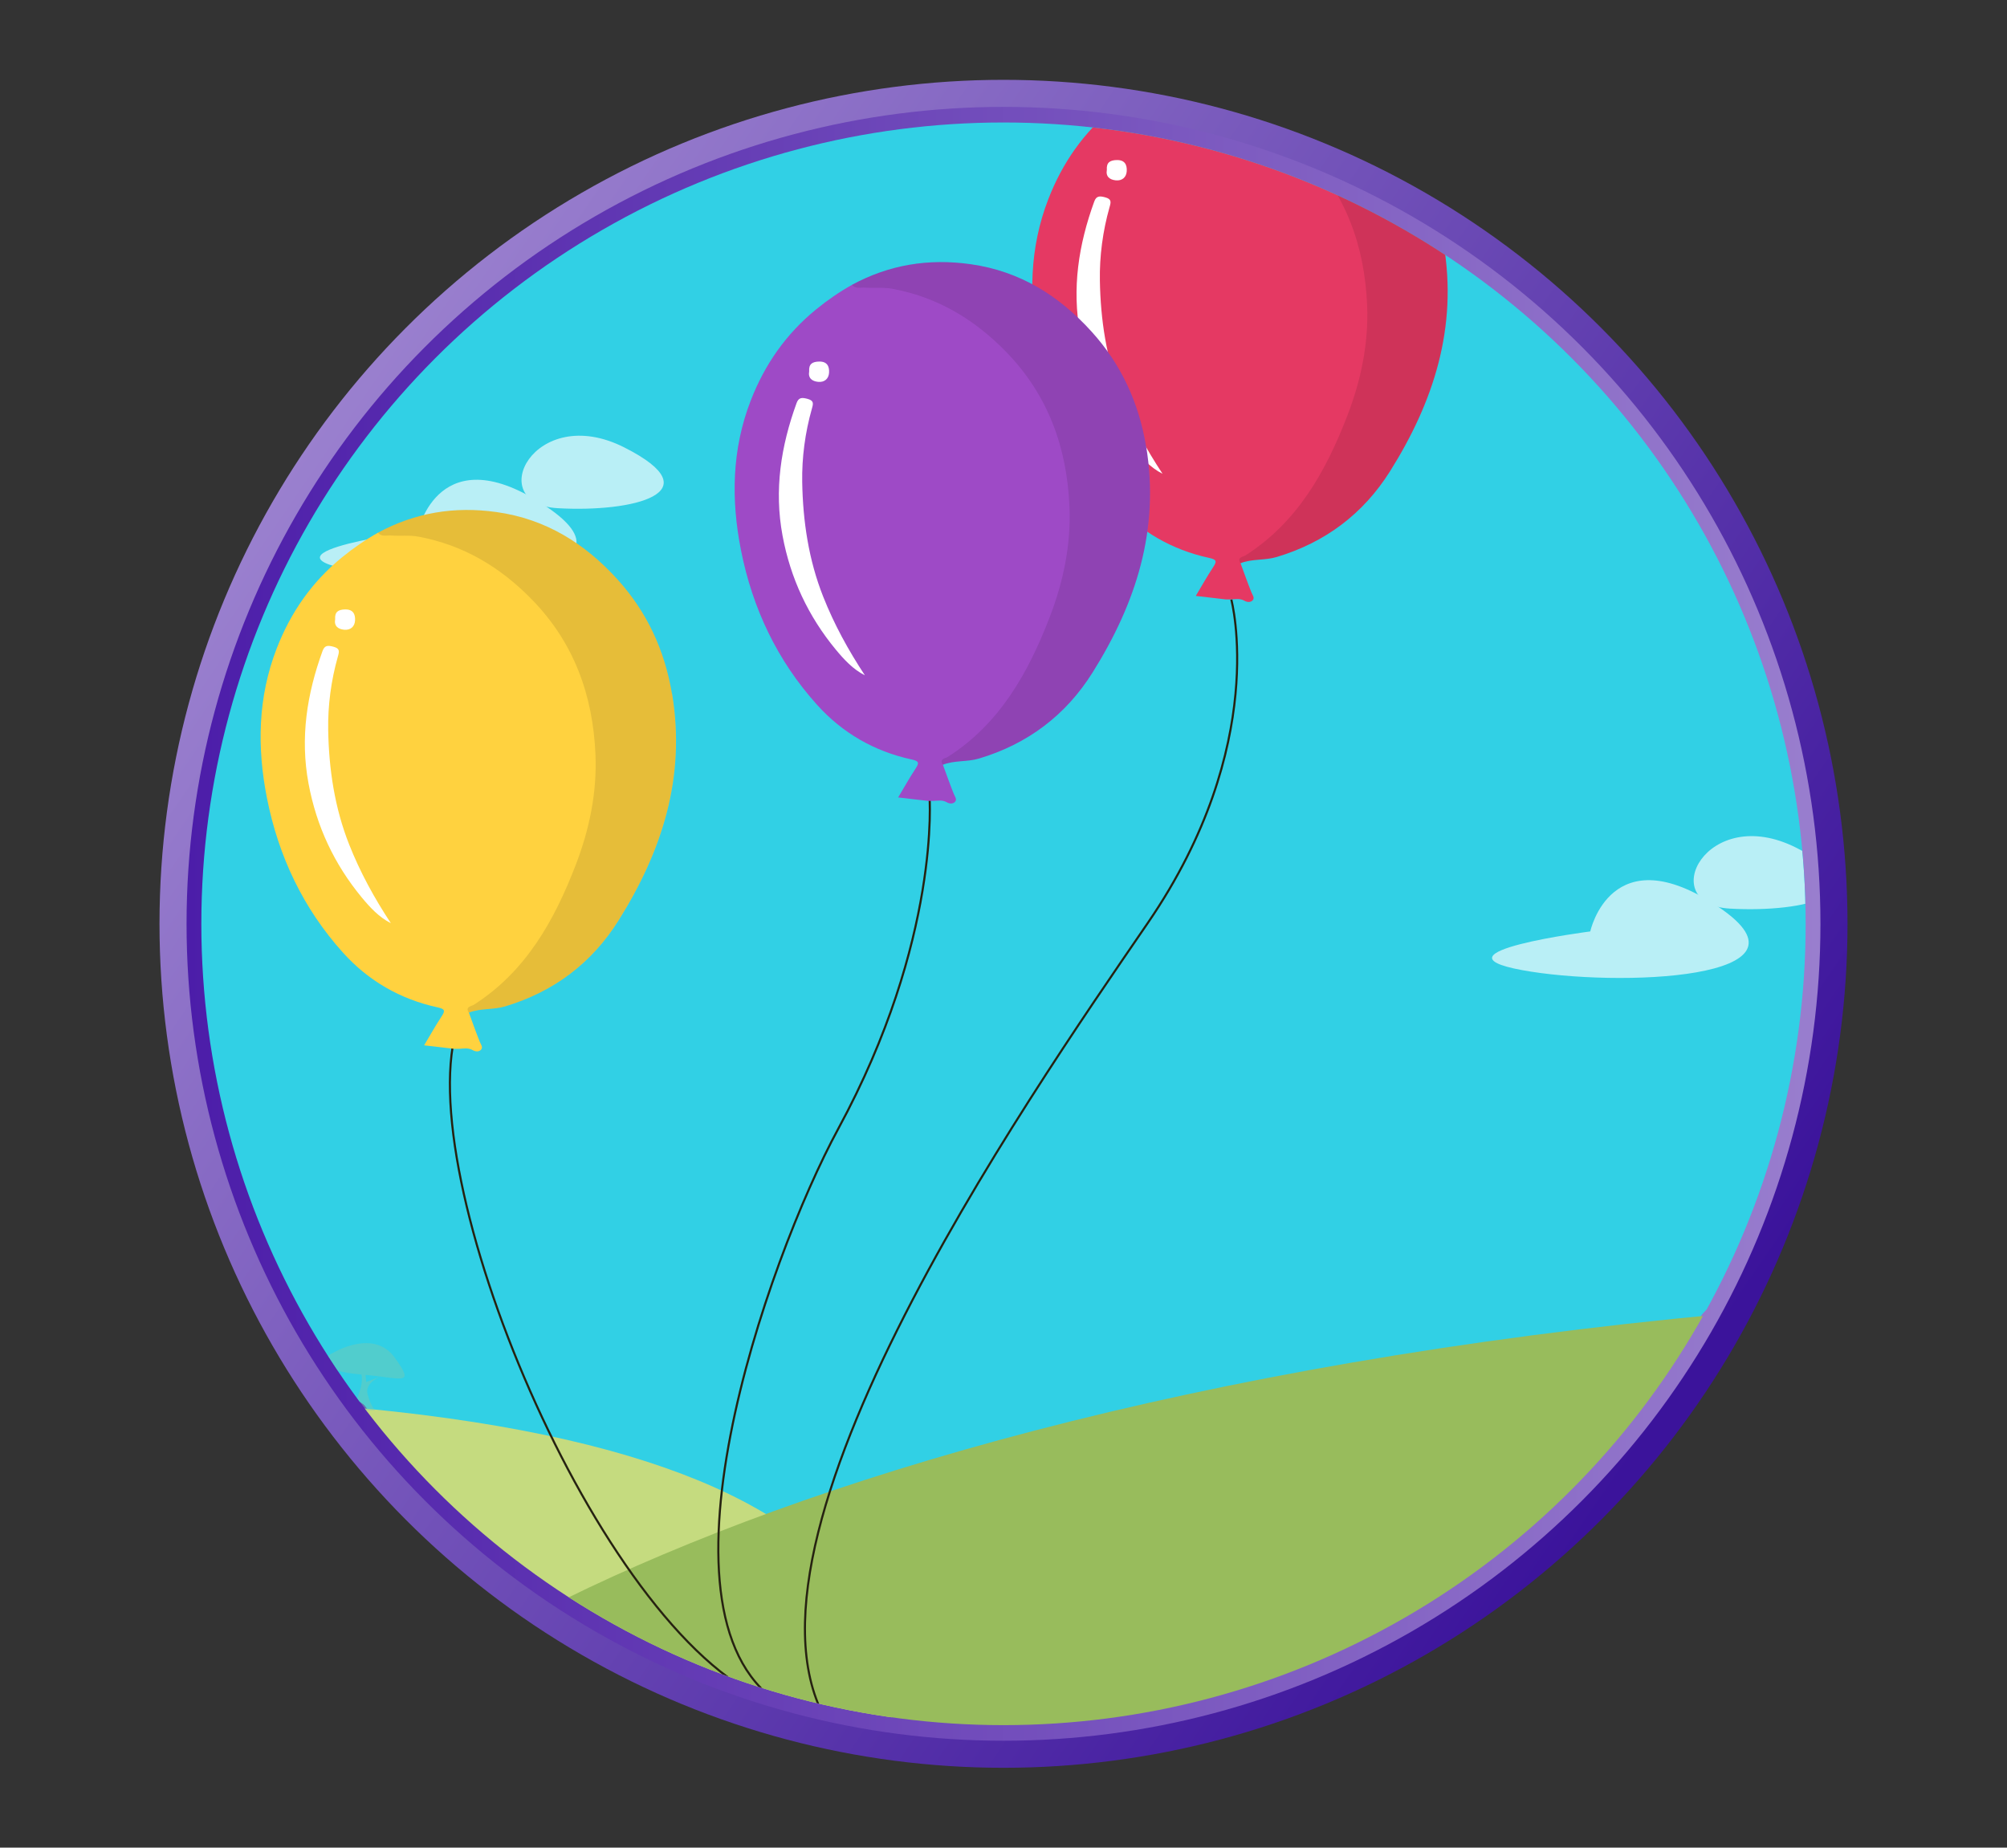 <?xml version="1.0" encoding="UTF-8"?><svg id="a" xmlns="http://www.w3.org/2000/svg" xmlns:xlink="http://www.w3.org/1999/xlink" viewBox="0 0 718 661"><rect x="0" y="0" width="718" height="661" fill="#333333" stroke="none"/><defs><style>.f{stroke:#262211;stroke-width:.75px;}.f,.g{fill:none;}.f,.h{stroke-miterlimit:10;}.i{fill:#fff;}.j,.h{fill:#31d0e5;}.k{fill:#98bc5c;}.l{fill:#e53963;}.m{fill:url(#c);}.n{fill:#77c9b0;}.o{fill:#c5db7f;}.p{fill:#9e4ac6;}.q{opacity:.45;}.r{clip-path:url(#b);}.s{opacity:.66;}.t{clip-path:url(#e);}.u{fill:#ffd23f;}.v{opacity:.1;}.w{opacity:.14;}.h{stroke:url(#d);stroke-width:6px;}</style><clipPath id="b"><ellipse class="g" cx="359" cy="-430.5" rx="286.63" ry="286.33"/></clipPath><linearGradient id="c" x1="104.06" y1="155.82" x2="602.27" y2="497.19" gradientTransform="matrix(1, 0, 0, 1, 0, 0)" gradientUnits="userSpaceOnUse"><stop offset="0" stop-color="#9b81cf"/><stop offset="1" stop-color="#3b139b"/></linearGradient><linearGradient id="d" x1="66.74" y1="330.5" x2="651.26" y2="330.5" gradientTransform="matrix(1, 0, 0, 1, 0, 0)" gradientUnits="userSpaceOnUse"><stop offset="0" stop-color="#4c1da9"/><stop offset="1" stop-color="#997ece"/></linearGradient><clipPath id="e"><ellipse class="g" cx="359" cy="330.5" rx="286.97" ry="286.68"/></clipPath></defs><g class="r"><path class="o" d="M177.62,65.14S602.95-263.52-28.69-240.66"/></g><g><g><circle class="m" cx="359" cy="330.5" r="301.94"/><circle class="h" cx="359" cy="330.5" r="289.26"/></g><ellipse class="g" cx="359" cy="330.5" rx="291.66" ry="291.34"/><g class="t"><g><g><path class="j" d="M683.3,292.77c0,153.76-145.23,278.41-324.37,278.41S18.73,460.01,18.73,306.25,179.78,14.36,358.92,14.36s324.37,124.65,324.37,278.41Z"/><path class="o" d="M176.63,813.16S609.08,477.32-33.12,500.67"/><path class="k" d="M463.71,740.28c-158.82,0-373.07-25.31-373.07-73.29s190.27-180.13,601.44-202.4c158.59-8.59-69.56,275.69-228.37,275.69Z"/><ellipse class="w" cx="293.57" cy="632.33" rx="57.42" ry="13.39" transform="translate(-53.62 27.78) rotate(-4.96)"/><ellipse class="w" cx="538.04" cy="639.94" rx="57.43" ry="13.62" transform="translate(-94.99 93.78) rotate(-9.16)"/><ellipse class="w" cx="207.4" cy="602.55" rx="34.68" ry="9.2" transform="translate(-74.02 30.81) rotate(-7.21)"/><g class="s"><g><path class="i" d="M149.58,189.97s7.43-34.63,45.94-8.7c38.51,25.92-36.41,28.83-70.44,22.53-34.03-6.3,24.5-13.82,24.5-13.82Z"/><path class="i" d="M223.28,160.04c32.2,16.25,3.08,23.32-23.78,21.77-26.86-1.54-8.42-38.02,23.78-21.77Z"/></g><g><path class="i" d="M568.92,333.22s7.43-34.63,45.94-8.7c38.51,25.92-36.41,28.83-70.44,22.53-34.03-6.3,24.5-13.82,24.5-13.82Z"/><path class="i" d="M642.62,303.29c32.2,16.25,3.08,23.32-23.78,21.77s-8.42-38.02,23.78-21.77Z"/></g></g><g class="q"><path class="n" d="M119.34,483.9s14.35-8.7,21.88,1.8c7.53,10.5,2.78,7.23-11.92,6.05-14.7-1.19-15.28-5.53-9.97-7.84Z"/><path class="n" d="M125.64,504.51s4.79-7.99,3.67-12.77c-1.37-5.86,1.22-2.18,1.22-2.18l.5,4.87,5.04-1.97s-5.6,2.23-4.59,6.23,2.67,5.84,2.67,5.84l-8.51-.03Z"/></g></g><g><path class="f" d="M332.5,284.5s4.26,51.37-32.65,119.39c-25.24,46.51-71.15,176.8-19.04,206.72"/><path class="f" d="M440.5,214.5s13.9,51.8-29.81,115.6c-43.72,63.8-158.29,228.06-111.84,290.48"/><path class="f" d="M280.81,610.61c-61.05-16.72-131.2-179.7-118.31-239.11"/><g><path class="u" d="M240.4,248.23c-2.61-15.61-8.95-29.27-19.41-40.84-11.67-12.91-25.7-21.71-43.35-24.19-15.05-2.11-29.09,.17-42.42,7.38-4.53,2.54-8.75,5.46-12.82,8.77-10.78,8.79-18.41,19.73-23.41,32.64-6.77,17.45-7.06,35.44-3.49,53.51,4.12,20.84,13,39.54,27.21,55.32,9.06,10.07,20.47,16.65,33.73,19.54,2.81,.61,2.9,1.21,1.47,3.38-2.15,3.26-4.06,6.69-6.18,10.23,3.92,.46,7.32,.85,10.71,1.25,.62,0,1.23,0,1.85,0,1.63-.08,3.25-.44,4.84,.48,.92,.54,2.2,.67,2.94-.15,.83-.91-.05-1.88-.44-2.86-1.38-3.44-2.6-6.94-3.89-10.42,4.15-1.64,8.66-.94,12.93-2.22,17.37-5.21,31-15.43,40.63-30.79,15.52-24.76,24.11-51.21,19.13-81.04Zm-100.6,82.03"/><path class="v" d="M167.72,362.27c-1.42-2.15,1-2.3,1.75-2.78,18.62-11.89,28.78-30.06,36.47-49.99,4.89-12.67,7.65-25.91,7.09-39.48-.89-21.24-7.65-40.13-22.87-55.67-11.37-11.61-24.48-19.35-40.39-22.35-3.32-.63-6.61-.17-9.9-.43-1.58-.12-3.37,.6-4.65-1,13.33-7.21,27.37-9.5,42.42-7.38,17.66,2.48,31.68,11.28,43.35,24.19,10.46,11.57,16.8,25.23,19.41,40.84,4.98,29.83-3.6,56.28-19.13,81.04-9.63,15.36-23.26,25.58-40.63,30.79-4.27,1.28-8.78,.57-12.93,2.22Z"/><g><path class="i" d="M139.8,330.26c-4.21-2.12-7.44-5.64-10.4-9.21-9.82-11.89-16.19-25.45-19.03-40.76-3.04-16.36-.57-32.02,5.02-47.4,.76-2.1,1.97-2.03,3.9-1.52,2.36,.63,2.1,1.69,1.58,3.52-2.43,8.58-3.61,17.52-3.46,26.27,.24,13.96,2.3,27.85,7.52,41.01,3.9,9.85,8.93,19.05,14.88,28.08Z"/><path class="i" d="M119.9,221.53c-.19-2.67,1.17-3.44,3.53-3.5,2.86-.07,3.72,1.66,3.59,3.95-.13,2.23-1.66,3.54-3.93,3.31-2.14-.22-3.63-1.31-3.19-3.76Z"/></g></g><g><path class="l" d="M516.46,87.45c-2.61-15.61-8.95-29.27-19.41-40.84-11.67-12.91-25.7-21.71-43.35-24.19-15.05-2.11-29.09,.17-42.42,7.38-4.53,2.54-8.75,5.46-12.82,8.77-10.78,8.79-18.41,19.73-23.41,32.64-6.77,17.45-7.06,35.44-3.49,53.51,4.12,20.84,13,39.54,27.21,55.32,9.06,10.07,20.47,16.65,33.73,19.54,2.81,.61,2.9,1.21,1.47,3.38-2.15,3.26-4.06,6.69-6.18,10.23,3.92,.46,7.32,.85,10.71,1.25,.62,0,1.23,0,1.85,0,1.63-.08,3.25-.44,4.84,.48,.92,.54,2.2,.67,2.94-.15,.83-.91-.05-1.88-.44-2.86-1.38-3.44-2.6-6.94-3.89-10.42,4.15-1.64,8.66-.94,12.93-2.22,17.37-5.21,31-15.43,40.63-30.79,15.52-24.76,24.11-51.21,19.13-81.04Z"/><path class="v" d="M443.78,201.5c-1.42-2.15,1-2.3,1.75-2.78,18.62-11.89,28.78-30.06,36.47-49.99,4.89-12.67,7.65-25.91,7.09-39.48-.89-21.24-7.65-40.13-22.87-55.67-11.37-11.61-24.48-19.35-40.39-22.35-3.32-.63-6.61-.17-9.9-.43-1.58-.12-3.37,.6-4.65-1,13.33-7.21,27.37-9.5,42.42-7.38,17.66,2.48,31.68,11.28,43.35,24.19,10.46,11.57,16.8,25.23,19.41,40.84,4.98,29.83-3.6,56.28-19.13,81.04-9.63,15.36-23.26,25.58-40.63,30.79-4.27,1.28-8.78,.57-12.93,2.22Z"/><g><path class="i" d="M415.87,169.48c-4.21-2.12-7.44-5.64-10.4-9.21-9.82-11.89-16.19-25.45-19.03-40.76-3.04-16.36-.57-32.02,5.02-47.4,.76-2.1,1.97-2.03,3.9-1.52,2.36,.63,2.1,1.69,1.58,3.52-2.43,8.58-3.61,17.52-3.46,26.27,.24,13.96,2.3,27.85,7.52,41.01,3.9,9.85,8.93,19.05,14.88,28.08Z"/><path class="i" d="M395.97,60.76c-.19-2.67,1.17-3.44,3.53-3.5,2.86-.07,3.72,1.66,3.59,3.95-.13,2.23-1.66,3.54-3.93,3.31-2.14-.22-3.63-1.31-3.19-3.76Z"/></g></g><g><path class="p" d="M409.98,159.55c-2.61-15.61-8.95-29.27-19.41-40.84-11.67-12.91-25.7-21.71-43.35-24.19-15.05-2.11-29.09,.17-42.42,7.38-4.53,2.54-8.75,5.46-12.82,8.77-10.78,8.79-18.41,19.73-23.41,32.64-6.77,17.45-7.06,35.44-3.49,53.51,4.12,20.84,13,39.54,27.21,55.32,9.06,10.07,20.47,16.65,33.73,19.54,2.81,.61,2.9,1.21,1.47,3.38-2.15,3.26-4.06,6.69-6.18,10.23,3.92,.46,7.32,.85,10.71,1.25,.62,0,1.23,0,1.85,0,1.63-.08,3.25-.44,4.84,.48,.92,.54,2.2,.67,2.94-.15,.83-.91-.05-1.88-.44-2.86-1.38-3.44-2.6-6.94-3.89-10.42,4.15-1.64,8.66-.94,12.93-2.22,17.37-5.21,31-15.43,40.63-30.79,15.52-24.76,24.11-51.21,19.13-81.04Zm-100.6,82.03"/><path class="v" d="M337.3,273.59c-1.42-2.15,1-2.3,1.75-2.78,18.62-11.89,28.78-30.06,36.47-49.99,4.89-12.67,7.65-25.91,7.09-39.48-.89-21.24-7.65-40.13-22.87-55.67-11.37-11.61-24.48-19.35-40.39-22.35-3.32-.63-6.61-.17-9.9-.43-1.58-.12-3.37,.6-4.65-1,13.33-7.21,27.37-9.5,42.42-7.38,17.66,2.48,31.68,11.28,43.35,24.19,10.46,11.57,16.8,25.23,19.41,40.84,4.98,29.83-3.6,56.28-19.13,81.04-9.63,15.36-23.26,25.58-40.63,30.79-4.27,1.28-8.78,.57-12.93,2.22Z"/><g><path class="i" d="M309.38,241.58c-4.21-2.12-7.44-5.64-10.4-9.21-9.82-11.89-16.19-25.45-19.03-40.76-3.04-16.36-.57-32.02,5.02-47.4,.76-2.1,1.97-2.03,3.9-1.52,2.36,.63,2.1,1.69,1.58,3.52-2.43,8.58-3.61,17.52-3.46,26.27,.24,13.96,2.3,27.85,7.52,41.01,3.9,9.85,8.93,19.05,14.88,28.08Z"/><path class="i" d="M289.48,132.85c-.19-2.67,1.17-3.44,3.53-3.5,2.86-.07,3.72,1.66,3.59,3.95-.13,2.23-1.66,3.54-3.93,3.31-2.14-.22-3.63-1.31-3.19-3.76Z"/></g></g></g></g></g></g></svg>